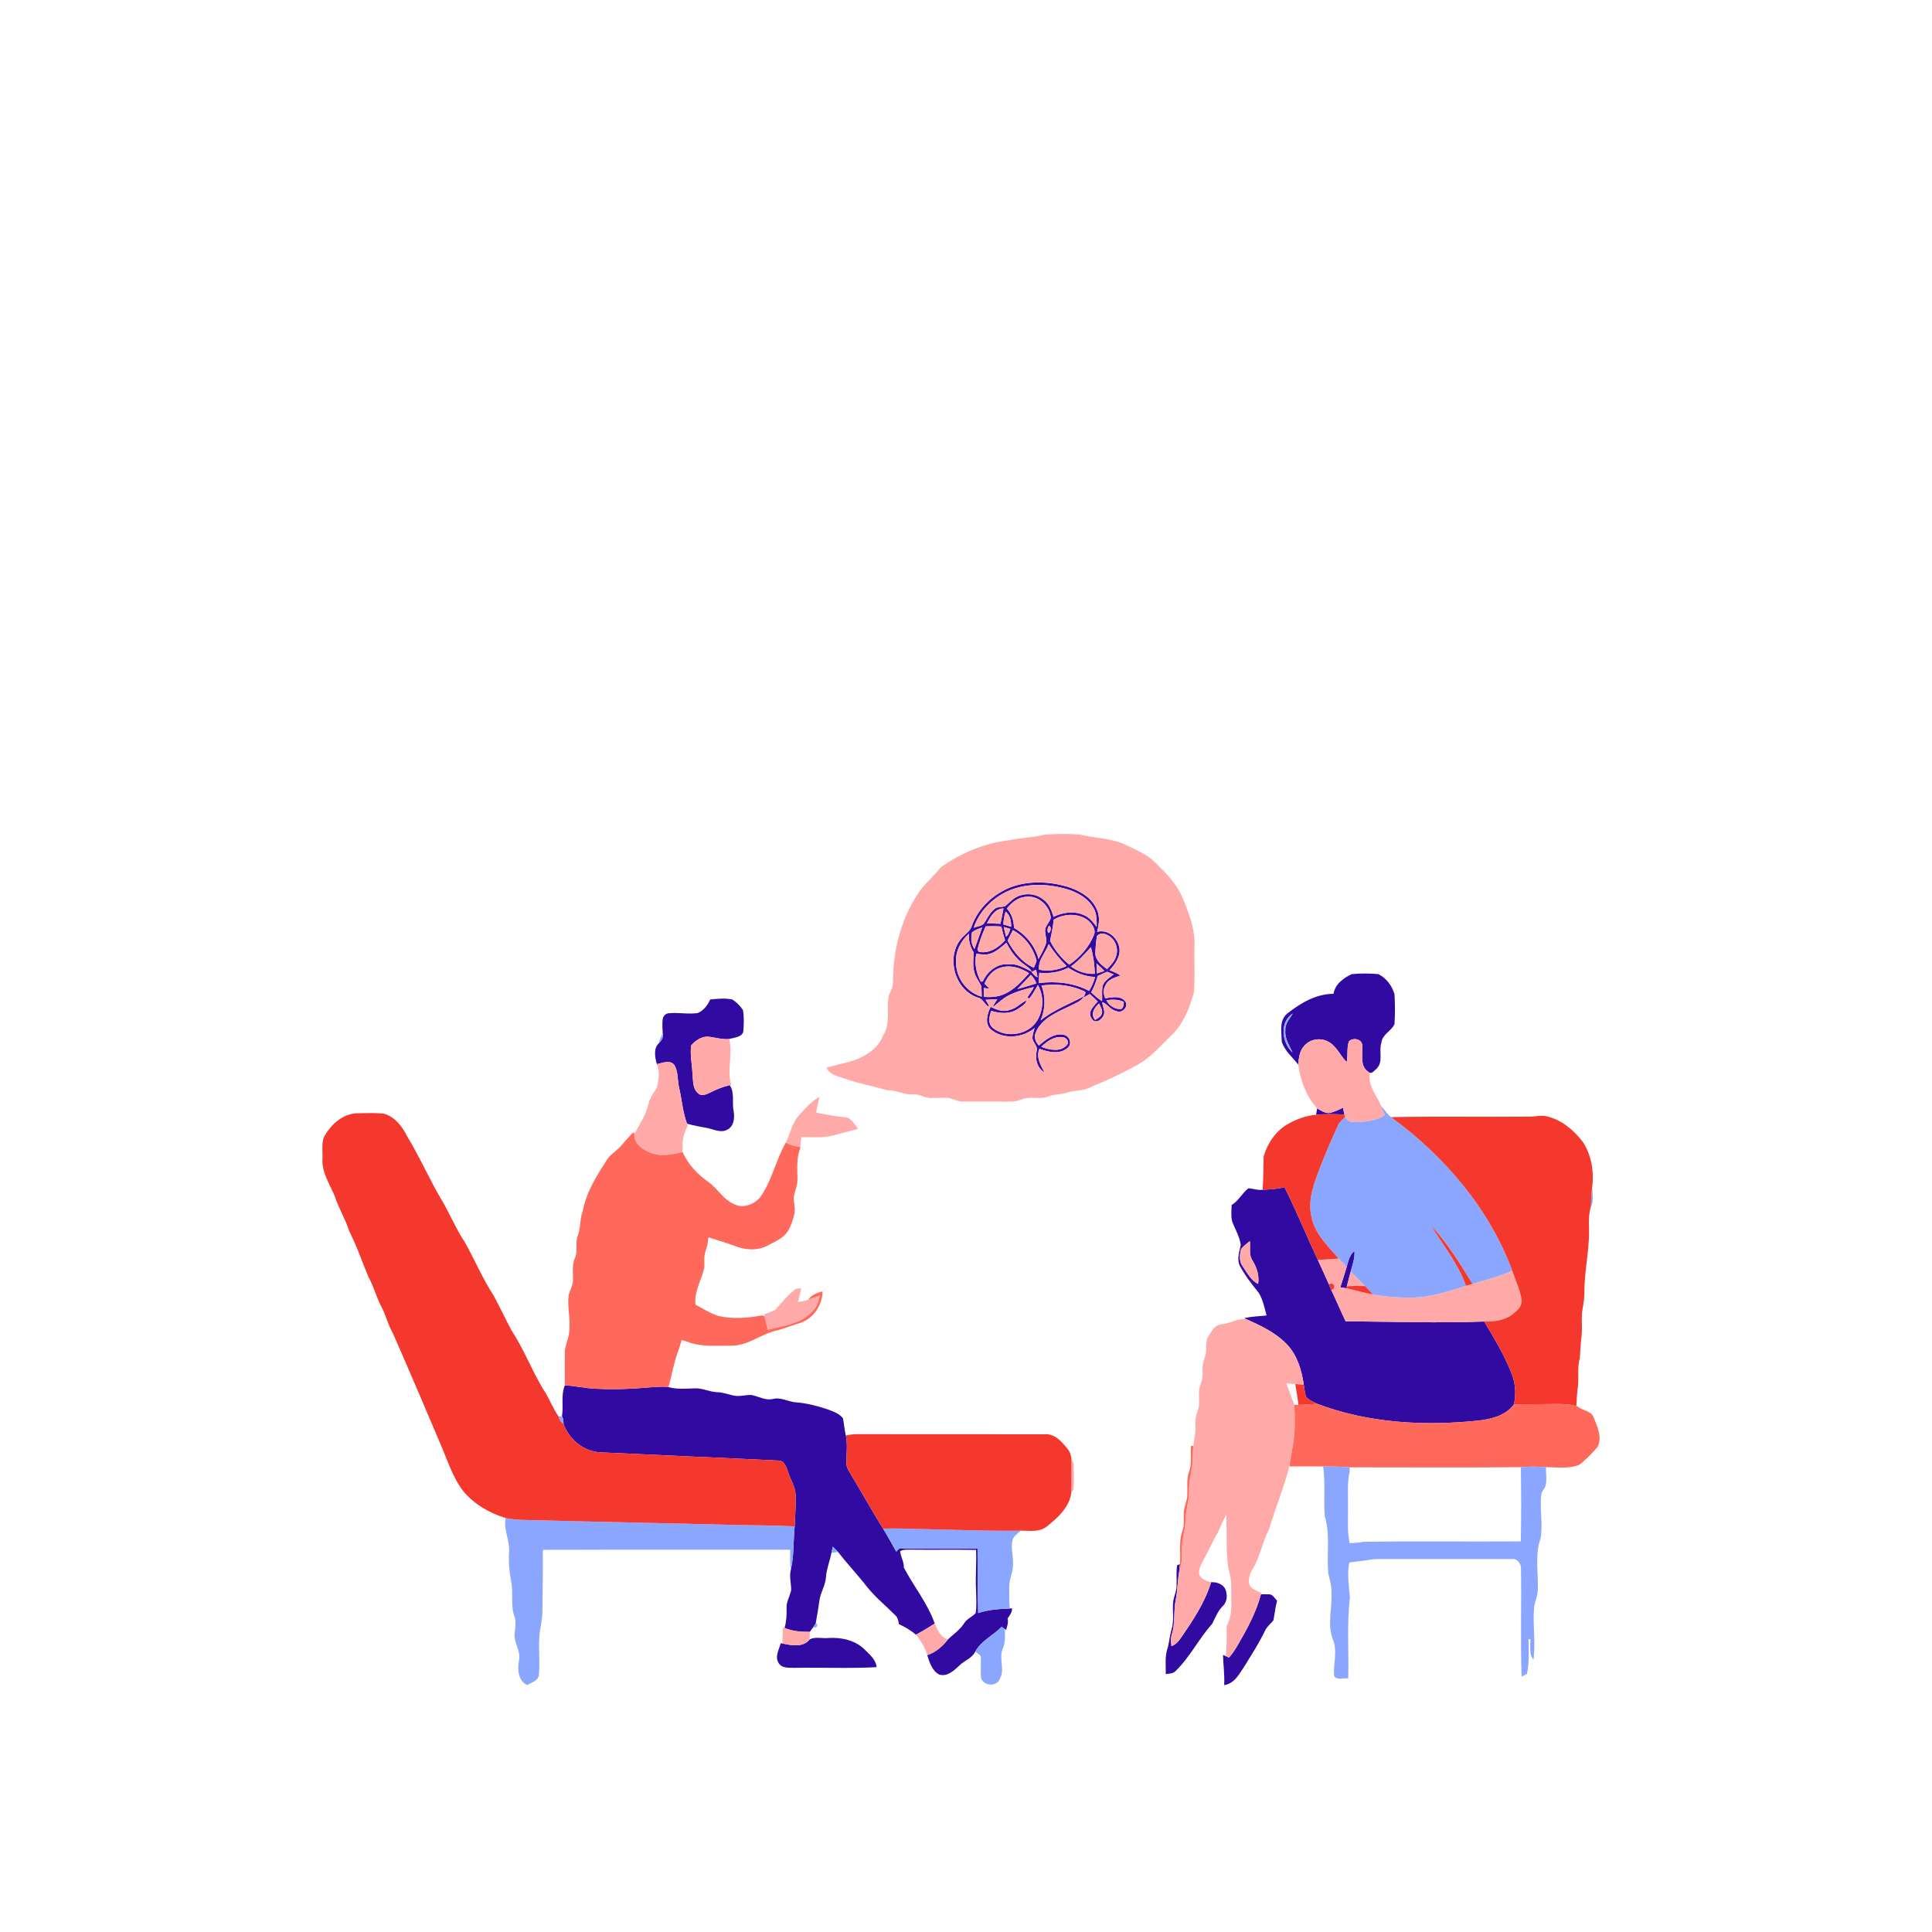 <?xml version="1.0" encoding="UTF-8" ?>
<!DOCTYPE svg PUBLIC "-//W3C//DTD SVG 1.1//EN" "http://www.w3.org/Graphics/SVG/1.1/DTD/svg11.dtd">
<svg width="1080pt" height="1080pt" viewBox="0 0 1080 1080" version="1.1" xmlns="http://www.w3.org/2000/svg">
<g id="#310aa2ff">
<path fill="#310aa2" opacity="1.00" d=" M 564.89 496.00 C 574.99 492.21 586.27 492.68 596.52 495.63 C 603.34 497.77 610.47 501.70 613.26 508.67 C 614.98 512.57 614.34 516.92 613.28 520.90 C 620.23 519.01 626.72 526.04 625.77 532.77 C 625.17 536.54 622.69 539.58 620.27 542.38 C 622.37 543.20 624.53 543.96 626.34 545.36 C 623.14 546.43 619.29 547.45 617.92 550.94 C 616.58 553.17 616.86 555.77 617.83 558.07 C 621.38 557.55 625.85 556.40 628.67 559.37 C 631.52 562.12 627.42 566.94 624.07 565.18 C 620.78 564.65 619.12 561.20 616.27 560.20 C 616.10 562.73 618.16 565.20 616.88 567.71 C 615.90 569.63 613.72 571.73 611.41 570.65 C 609.92 569.43 608.92 567.33 609.57 565.43 C 610.38 563.22 612.16 561.58 613.66 559.83 C 612.19 558.42 610.70 557.05 609.21 555.69 C 608.06 556.31 606.91 556.93 605.77 557.56 C 606.04 556.90 606.58 555.59 606.85 554.93 C 606.30 553.76 604.77 553.70 603.77 553.14 C 596.93 550.44 589.43 549.94 582.19 550.92 C 584.62 557.20 584.39 564.28 581.67 570.44 C 588.96 564.51 597.87 561.23 606.08 556.84 C 604.09 560.13 600.14 561.20 596.94 562.93 C 590.07 566.19 582.06 569.66 579.01 577.19 C 577.81 579.78 578.91 582.50 580.73 584.46 C 584.54 581.21 589.21 577.33 594.59 578.45 C 597.92 579.02 599.56 583.58 596.76 585.81 C 592.40 589.65 585.97 588.07 581.03 586.30 C 579.06 591.01 581.73 595.41 583.85 599.49 C 579.71 597.09 578.44 591.82 579.52 587.40 C 580.30 584.59 577.09 582.70 577.13 580.00 C 577.23 578.16 577.89 576.42 578.35 574.66 C 571.75 580.21 561.18 581.23 554.26 575.77 C 550.20 572.51 551.79 566.75 553.81 562.81 C 557.08 564.46 560.82 565.98 564.47 564.52 C 568.13 563.81 570.55 560.60 573.78 559.23 C 573.49 561.53 570.70 562.71 568.97 564.04 C 564.52 567.02 558.96 566.59 554.09 565.08 C 552.95 568.29 552.05 572.35 555.20 574.78 C 562.54 580.45 574.66 578.62 579.68 570.67 C 583.37 564.72 583.71 556.72 580.18 550.62 C 578.64 553.13 577.38 555.84 575.46 558.10 C 575.17 558.04 574.58 557.93 574.28 557.87 C 575.18 555.66 577.04 553.99 577.92 551.75 C 573.02 552.92 568.08 554.23 563.60 556.58 C 560.32 558.25 557.81 561.01 554.78 563.04 C 555.56 561.47 556.54 560.01 557.51 558.56 C 555.32 558.71 553.13 558.81 550.95 558.89 C 551.59 560.20 552.78 561.31 552.83 562.86 C 550.30 561.70 549.56 558.09 546.42 557.60 C 533.98 553.29 528.88 536.10 536.66 525.59 C 538.60 522.59 542.38 521.00 543.33 517.36 C 546.90 507.52 555.27 499.82 564.89 496.00 M 563.25 498.17 C 554.63 502.18 547.31 509.52 544.30 518.65 C 546.34 517.73 549.33 517.81 550.47 515.56 C 552.10 512.94 553.51 510.05 555.98 508.10 C 557.57 506.76 559.79 507.15 561.69 506.66 C 563.58 505.27 565.08 503.40 567.07 502.13 C 571.83 498.91 578.69 499.10 583.15 502.80 C 586.42 505.04 587.81 508.89 588.95 512.51 C 594.08 510.00 600.21 509.07 605.58 511.42 C 608.85 512.60 611.01 515.44 613.06 518.09 C 613.08 514.56 613.16 510.84 611.35 507.69 C 608.05 501.76 601.60 498.41 595.26 496.70 C 584.82 493.88 573.26 493.71 563.25 498.17 M 562.85 507.88 C 565.59 510.84 566.75 514.73 566.82 518.71 C 573.46 522.45 578.55 528.68 580.55 536.07 C 582.17 533.08 583.92 530.11 584.89 526.83 C 585.14 524.27 583.90 521.77 584.30 519.21 C 584.93 516.97 586.82 515.30 587.41 513.08 C 586.89 506.20 580.21 500.27 573.24 501.32 C 568.90 501.70 565.44 504.60 562.85 507.88 M 551.67 516.21 C 554.19 516.22 556.71 516.24 559.24 516.39 C 559.88 513.55 560.49 510.70 560.93 507.82 C 556.06 507.91 553.67 512.47 551.67 516.21 M 562.15 509.56 C 561.37 511.89 560.97 514.32 560.90 516.78 C 562.34 517.19 563.79 517.62 565.25 518.05 C 565.28 514.93 564.72 511.63 562.15 509.56 M 589.00 514.12 C 588.73 518.13 587.73 522.02 587.00 525.96 C 589.50 531.08 593.35 535.57 597.70 539.26 C 603.74 535.13 608.84 529.41 611.54 522.55 C 612.78 519.55 610.47 516.54 608.36 514.62 C 602.89 510.27 594.82 510.61 589.00 514.12 M 586.40 517.55 C 585.59 518.60 585.22 520.40 586.08 521.54 C 587.50 521.42 587.88 517.64 586.40 517.55 M 551.00 517.84 C 549.13 522.07 547.46 526.41 546.38 530.91 C 546.56 531.19 546.93 531.75 547.11 532.03 C 552.93 533.32 558.09 529.73 561.83 525.68 C 561.05 523.12 560.32 520.56 559.75 517.95 C 556.83 517.69 553.91 517.71 551.00 517.84 M 561.08 518.19 C 561.50 519.99 561.92 521.80 562.38 523.61 C 563.79 522.55 564.23 520.83 564.77 519.24 C 563.53 518.89 562.30 518.53 561.08 518.19 M 543.31 521.32 C 542.65 524.45 542.89 527.80 544.72 530.52 C 546.30 526.55 547.60 522.47 549.05 518.44 C 547.07 519.24 544.88 519.80 543.31 521.32 M 566.21 519.96 C 565.24 521.91 564.25 523.86 563.24 525.80 C 566.63 532.07 571.24 537.95 577.89 540.98 C 578.44 539.68 579.07 538.40 579.44 537.04 C 577.63 529.82 572.80 523.47 566.21 519.96 M 534.47 538.00 C 534.35 546.68 540.45 554.78 548.78 557.16 C 548.72 555.19 548.75 553.22 548.58 551.27 C 547.30 548.63 545.34 546.29 544.66 543.38 C 543.52 539.77 544.33 535.97 544.22 532.28 C 542.24 529.16 541.38 525.62 541.66 521.92 C 537.14 525.97 533.97 531.78 534.47 538.00 M 613.19 523.28 C 612.69 526.50 612.37 529.77 612.31 533.04 C 612.48 537.03 615.93 539.61 618.86 541.78 C 621.02 539.47 623.38 537.07 624.08 533.87 C 625.23 529.66 623.20 524.75 619.26 522.79 C 617.43 521.69 614.61 521.36 613.19 523.28 M 553.28 533.19 C 550.82 533.97 548.23 533.43 545.75 533.14 C 544.60 538.51 545.73 544.10 548.38 548.87 C 548.64 548.77 549.16 548.58 549.42 548.49 C 552.03 542.93 557.55 538.37 564.00 539.03 C 568.68 538.54 572.64 541.28 576.71 543.09 C 575.71 541.12 573.72 540.10 572.05 538.81 C 567.88 535.83 564.92 531.50 562.60 527.01 C 559.71 529.35 556.95 532.13 553.28 533.19 M 586.24 527.73 C 584.54 532.57 580.21 536.62 580.85 542.06 C 586.07 543.19 591.46 542.27 596.25 540.01 C 592.48 536.29 589.09 532.20 586.24 527.73 M 598.64 540.25 C 602.51 543.10 607.21 544.69 612.05 544.35 C 611.82 539.33 611.20 534.32 609.82 529.47 C 606.35 533.32 602.89 537.22 598.64 540.25 M 612.95 538.52 C 613.01 540.39 613.11 542.28 613.23 544.17 C 614.59 543.70 615.96 543.23 617.33 542.76 C 615.95 541.26 614.45 539.88 612.95 538.52 M 559.16 541.01 C 554.88 542.21 551.98 545.94 550.34 549.89 C 551.28 550.81 552.24 551.73 553.17 552.69 C 552.07 552.56 550.98 552.42 549.89 552.28 C 549.93 553.94 549.97 555.60 550.02 557.28 C 553.68 557.50 557.46 557.37 560.89 555.90 C 566.75 553.49 571.13 548.67 575.24 544.02 C 570.55 541.01 564.64 539.12 559.16 541.01 M 580.95 543.80 C 580.81 545.71 580.69 547.64 580.73 549.57 C 590.30 548.28 600.18 549.41 608.82 553.90 C 610.29 551.47 611.44 548.86 612.15 546.11 C 606.70 545.95 601.64 543.91 597.15 540.94 C 592.20 543.66 586.50 544.27 580.95 543.80 M 576.67 543.30 C 577.50 544.58 578.52 545.76 580.02 546.31 C 579.74 544.88 579.48 543.47 579.17 542.07 C 578.55 542.38 577.29 542.99 576.67 543.30 M 613.59 545.60 C 612.81 548.80 611.56 551.85 609.97 554.73 C 611.90 556.49 613.81 558.31 616.07 559.67 C 616.18 556.89 615.92 554.09 616.29 551.33 C 617.21 548.26 620.16 546.59 622.53 544.75 C 621.34 544.20 620.17 543.65 618.95 543.23 C 617.10 543.87 615.38 544.81 613.59 545.60 M 576.27 544.92 C 573.82 547.66 571.20 550.23 568.70 552.93 C 572.23 551.86 575.79 550.88 579.31 549.78 C 578.77 547.87 577.60 546.33 576.27 544.92 M 618.50 559.10 C 619.87 562.24 623.36 564.28 626.77 564.06 C 628.17 563.19 628.04 561.52 628.23 560.12 C 625.20 558.54 621.77 558.72 618.50 559.10 M 614.39 560.92 C 611.75 563.24 609.40 566.94 612.19 570.16 C 613.63 569.27 615.30 568.44 615.90 566.73 C 616.62 564.65 615.13 562.75 614.39 560.92 M 582.07 585.17 C 586.49 586.88 592.77 588.30 596.32 584.24 C 598.17 582.51 596.06 579.77 593.94 579.80 C 589.29 579.13 585.22 582.13 582.07 585.17 Z" />
<path fill="#310aa2" opacity="1.00" d=" M 755.57 544.56 C 760.49 544.04 765.53 544.12 770.47 544.52 C 774.89 546.64 778.19 551.10 779.54 555.76 C 779.85 561.31 779.87 566.93 779.53 572.48 C 777.76 576.41 772.66 578.24 772.21 582.91 C 770.59 587.62 773.50 593.62 769.48 597.43 C 768.36 598.36 766.72 600.69 765.20 599.38 C 759.82 596.10 761.97 589.41 761.53 584.31 C 761.25 580.76 756.42 579.85 754.10 582.06 C 752.69 585.74 753.64 589.84 752.80 593.67 C 749.29 590.32 747.50 585.39 743.29 582.76 C 739.03 579.94 732.81 580.49 729.36 584.34 C 726.47 587.10 726.06 591.28 725.70 595.04 C 722.47 591.02 718.22 587.44 716.52 582.46 C 716.44 577.16 714.87 570.45 719.57 566.59 C 726.96 560.74 735.74 555.55 745.45 555.55 C 746.28 550.16 750.98 546.74 755.57 544.56 M 722.57 588.41 C 720.82 584.42 718.05 580.57 718.52 575.99 C 718.22 572.29 720.97 569.52 722.68 566.55 C 715.11 571.37 716.52 582.91 722.57 588.41 Z" />
<path fill="#310aa2" opacity="1.00" d=" M 397.03 558.70 C 401.12 558.33 405.32 557.85 409.37 558.73 C 411.72 560.23 413.79 562.25 415.30 564.61 C 416.00 568.30 415.81 572.12 415.57 575.86 C 415.58 579.82 410.50 579.92 407.66 580.81 C 403.38 581.30 399.28 579.64 395.05 579.47 C 391.63 579.75 388.53 581.85 386.37 584.43 C 385.65 589.61 386.87 594.86 387.09 600.06 C 387.55 603.95 386.96 608.91 390.65 611.46 C 392.60 612.94 394.98 611.64 396.89 610.79 C 400.42 608.99 404.09 607.47 407.97 606.62 C 410.79 610.94 409.15 616.21 410.07 620.99 C 410.79 624.73 410.36 629.55 406.57 631.49 C 403.04 633.47 399.17 631.39 395.61 630.62 C 391.74 629.86 387.84 629.28 384.06 628.14 C 381.64 621.71 381.19 614.78 379.65 608.13 C 378.58 603.86 379.28 599.01 376.84 595.17 C 374.29 592.35 370.28 594.24 367.19 594.85 C 366.14 591.12 365.14 586.24 368.26 583.23 C 369.69 581.70 371.07 579.91 370.48 577.68 C 370.35 575.18 370.12 572.66 370.40 570.17 C 370.39 568.20 372.15 566.31 374.17 566.40 C 379.43 565.89 384.72 567.06 389.98 566.32 C 393.34 564.96 395.56 561.88 397.03 558.70 Z" />
<path fill="#310aa2" opacity="1.00" d=" M 742.92 622.20 C 745.70 621.76 748.20 620.38 750.74 619.23 C 751.00 620.48 751.27 621.73 751.53 622.99 C 746.26 622.81 740.97 622.62 735.71 623.15 C 735.86 622.25 736.16 620.46 736.30 619.57 C 738.28 620.84 740.47 622.22 742.92 622.20 Z" />
<path fill="#310aa2" opacity="1.00" d=" M 705.82 665.06 C 709.93 664.88 714.05 664.76 718.04 663.59 C 724.67 676.96 730.34 690.78 736.69 704.29 C 738.74 708.87 740.88 713.42 742.92 718.02 C 743.24 719.06 743.65 720.08 744.17 721.07 C 746.95 726.89 749.45 732.83 752.23 738.66 C 778.04 738.72 803.84 739.75 829.65 738.73 C 834.99 747.48 840.25 756.35 844.20 765.84 C 846.97 771.84 847.81 778.62 846.26 785.08 C 841.65 791.37 833.74 793.29 826.40 794.12 C 796.21 797.27 764.94 795.58 736.33 784.74 C 734.19 783.65 731.79 782.78 730.18 780.95 C 729.38 778.73 729.20 776.36 728.82 774.07 C 727.64 765.97 725.20 757.62 719.44 751.56 C 713.12 744.92 704.66 740.98 696.43 737.30 L 695.56 736.82 C 699.66 735.97 703.85 735.74 708.02 735.36 C 706.85 731.01 705.96 726.43 703.55 722.57 C 699.64 717.77 695.85 712.83 692.93 707.36 C 691.39 703.64 692.84 699.68 693.58 695.97 C 693.01 691.25 690.36 687.09 688.75 682.69 C 688.06 679.71 688.40 676.61 688.51 673.60 C 692.43 671.28 694.35 666.90 697.91 664.25 C 700.56 664.41 703.14 665.51 705.82 665.06 M 693.80 698.16 C 692.91 701.41 692.59 705.25 694.78 708.10 C 697.24 711.58 699.27 715.76 703.28 717.73 C 704.06 713.14 702.56 708.61 700.22 704.73 C 697.96 701.50 699.05 697.42 698.69 693.76 C 696.97 695.12 695.23 696.49 693.80 698.16 Z" />
<path fill="#310aa2" opacity="1.00" d=" M 752.82 708.10 C 753.77 704.96 754.42 701.44 757.14 699.28 C 757.49 703.24 756.06 707.01 755.05 710.77 C 754.29 713.52 753.63 716.30 752.90 719.06 L 752.58 720.17 C 751.46 719.97 750.35 719.79 749.25 719.62 C 750.48 715.79 751.69 711.96 752.82 708.10 Z" />
<path fill="#310aa2" opacity="1.00" d=" M 315.75 774.40 C 321.55 774.73 327.24 776.04 333.04 776.32 C 342.19 776.78 351.37 776.57 360.50 775.76 C 364.86 775.45 369.26 774.88 373.63 775.38 C 378.32 776.70 383.17 776.28 387.97 776.12 C 392.45 775.76 396.53 778.10 400.97 778.25 C 404.10 778.31 407.04 779.44 410.06 780.12 C 413.37 780.87 416.69 779.68 420.02 779.80 C 424.01 780.53 427.81 783.01 431.99 782.04 C 436.45 780.86 440.54 783.59 444.92 783.92 C 450.81 784.34 456.56 785.86 462.17 787.67 C 465.38 788.92 469.05 789.96 471.21 792.83 C 471.86 796.01 472.06 799.27 472.81 802.44 C 473.96 807.55 473.07 812.78 473.15 817.95 C 473.15 820.58 474.88 822.73 476.08 824.95 C 482.10 834.76 487.57 844.91 493.74 854.63 C 496.25 858.84 498.64 863.12 501.04 867.39 C 501.88 866.52 502.70 865.12 504.15 865.52 C 518.24 865.88 532.34 865.61 546.44 865.68 C 546.56 877.69 546.49 889.71 546.81 901.72 C 552.51 899.77 558.53 899.43 564.49 899.15 L 565.73 899.07 C 565.87 901.30 564.41 903.03 563.23 904.76 C 563.85 906.92 563.01 909.04 562.41 911.11 L 561.76 910.67 C 561.30 910.36 560.38 909.74 559.93 909.43 C 555.17 914.19 548.48 917.22 545.17 923.27 C 543.52 926.86 539.37 928.10 536.65 930.72 C 533.50 933.57 529.85 937.43 525.12 936.13 C 521.07 934.06 519.59 929.28 518.34 925.24 C 523.10 923.63 526.85 920.39 529.86 916.47 C 532.95 913.52 536.66 911.11 538.95 907.42 C 540.49 904.96 543.32 903.85 545.35 901.87 C 546.12 897.61 545.65 893.24 545.63 888.94 C 545.15 881.43 546.00 873.91 545.61 866.40 C 533.41 866.19 521.22 866.43 509.03 866.27 C 507.07 866.37 504.93 866.02 503.20 867.14 C 503.40 870.27 505.45 873.03 505.24 876.24 C 510.77 886.81 518.53 896.22 522.53 907.58 C 519.07 909.77 515.60 911.94 511.97 913.82 C 509.15 911.32 505.85 909.47 502.46 907.88 C 502.26 905.99 501.78 904.05 500.29 902.76 C 495.10 897.56 489.35 892.90 484.74 887.15 C 479.54 880.43 473.66 874.28 468.49 867.55 C 467.53 866.53 466.55 865.55 465.55 864.59 C 465.36 865.45 464.97 867.17 464.78 868.02 C 463.88 872.72 461.97 877.19 461.68 882.01 C 461.35 886.39 458.69 890.16 458.09 894.51 C 457.51 898.85 456.75 903.17 455.98 907.49 C 455.69 907.95 455.11 908.88 454.82 909.34 C 454.15 910.31 453.44 911.27 452.70 912.21 C 447.91 912.28 443.03 911.90 438.57 910.02 C 439.62 906.42 439.81 902.67 439.70 898.95 C 439.53 895.43 441.50 892.36 442.25 889.03 C 442.32 885.16 441.09 881.27 442.10 877.44 C 443.95 869.50 443.41 861.30 444.23 853.24 C 444.57 847.48 444.83 841.71 444.75 835.95 C 444.73 831.41 442.05 827.54 440.72 823.34 C 439.62 820.49 438.67 816.28 434.81 816.44 C 401.87 814.83 368.92 813.48 335.99 811.89 C 326.50 811.58 318.22 804.83 315.02 796.07 C 314.99 794.54 314.89 792.98 314.15 791.63 C 315.09 785.89 313.47 779.93 315.75 774.40 Z" />
<path fill="#310aa2" opacity="1.00" d=" M 658.03 874.97 C 658.41 874.82 659.18 874.51 659.56 874.35 C 659.46 875.65 659.34 876.96 659.21 878.28 C 658.23 883.63 658.30 889.12 657.21 894.47 C 655.96 900.75 657.03 907.30 655.09 913.48 C 654.35 915.67 654.54 917.99 654.87 920.25 C 656.99 919.35 658.67 917.82 659.90 915.89 C 666.68 906.08 673.48 895.98 677.01 884.47 C 680.87 884.21 685.03 886.12 685.54 890.35 C 686.22 893.25 685.41 896.19 683.17 898.18 C 680.67 900.83 679.38 904.25 677.77 907.45 C 677.71 907.54 677.58 907.73 677.52 907.83 C 670.13 916.11 665.17 926.36 657.14 934.13 C 655.75 935.68 653.52 935.48 651.66 935.85 C 651.80 931.26 651.10 926.55 652.46 922.08 C 653.59 918.55 653.79 914.82 654.78 911.27 C 656.56 906.05 655.23 900.48 655.84 895.12 C 656.32 892.06 657.83 889.20 657.72 886.05 C 657.85 882.36 657.42 878.63 658.03 874.97 Z" />
<path fill="#310aa2" opacity="1.00" d=" M 704.87 891.22 C 706.26 891.20 707.67 891.16 709.08 891.23 C 711.39 890.97 712.47 893.42 713.89 894.80 C 712.93 898.40 712.56 902.11 711.86 905.76 C 710.20 907.80 708.03 909.48 706.96 911.96 C 703.82 918.56 699.79 924.67 696.00 930.91 C 692.97 935.32 690.27 941.18 684.32 941.98 C 684.63 936.34 683.82 930.75 683.66 925.13 C 684.26 925.39 685.47 925.91 686.07 926.17 L 687.02 926.59 C 689.01 924.33 690.64 921.79 692.15 919.20 C 697.29 910.33 702.25 901.19 704.87 891.22 Z" />
<path fill="#310aa2" opacity="1.00" d=" M 452.60 916.43 C 455.68 914.80 459.59 916.02 463.00 915.65 C 470.34 915.17 478.37 916.92 483.63 922.37 C 486.30 925.13 489.71 927.80 490.01 931.95 C 474.70 932.80 459.32 932.04 443.99 932.34 C 440.97 932.28 436.80 932.63 435.17 929.48 C 433.09 925.93 435.49 922.03 436.46 918.55 L 437.39 918.73 C 442.50 919.77 448.84 921.12 452.60 916.43 Z" />
</g>
<g id="#ffa9a8ff">
<path fill="#ffa9a8" opacity="1.00" d=" M 563.48 469.81 C 570.28 468.32 577.28 468.25 584.05 466.57 C 590.66 466.09 597.36 466.01 603.97 466.60 C 612.18 468.64 620.93 468.40 628.72 472.05 C 634.46 474.83 640.65 477.17 645.28 481.72 C 651.51 487.68 657.77 493.99 661.17 502.07 C 664.66 510.63 668.19 519.59 667.74 529.01 C 667.44 537.63 668.18 546.30 667.36 554.89 C 664.89 563.79 661.27 572.93 654.28 579.28 C 648.62 584.66 643.56 590.84 636.66 594.74 C 628.07 599.65 619.08 603.85 609.91 607.58 C 605.45 610.12 600.20 609.34 595.49 611.04 C 592.46 611.92 589.21 611.69 586.24 612.85 C 581.35 614.92 575.84 612.53 570.95 614.60 C 567.19 616.33 563.00 615.72 559.00 615.78 C 551.98 615.71 544.96 615.83 537.94 615.79 C 535.15 615.75 532.72 614.10 529.99 613.74 C 526.97 613.56 523.95 613.78 520.93 613.77 C 517.11 614.09 513.84 611.28 510.00 611.72 C 505.21 612.06 500.93 609.24 496.12 609.48 C 488.31 607.21 480.26 605.83 472.60 603.05 C 468.71 601.70 463.85 601.01 462.03 596.74 C 464.78 596.08 467.55 595.48 470.28 594.68 C 479.77 592.68 490.01 588.31 493.81 578.62 C 498.00 571.84 495.39 563.73 496.92 556.36 C 498.00 554.06 499.19 551.70 499.16 549.09 C 499.21 530.71 503.97 511.91 514.99 496.98 C 518.40 492.66 522.61 489.07 525.99 484.72 C 537.14 477.01 549.93 471.36 563.48 469.81 M 564.89 496.00 C 555.27 499.82 546.90 507.52 543.33 517.36 C 542.38 521.00 538.60 522.59 536.66 525.59 C 528.88 536.10 533.98 553.29 546.42 557.60 C 549.56 558.09 550.30 561.70 552.83 562.86 C 552.78 561.31 551.59 560.20 550.95 558.89 C 553.13 558.81 555.32 558.71 557.51 558.56 C 556.54 560.01 555.56 561.47 554.78 563.04 C 557.81 561.01 560.32 558.25 563.60 556.58 C 568.08 554.23 573.02 552.92 577.92 551.75 C 577.04 553.99 575.18 555.66 574.28 557.87 C 574.58 557.93 575.17 558.04 575.46 558.10 C 577.38 555.84 578.64 553.13 580.18 550.62 C 583.71 556.72 583.37 564.72 579.68 570.67 C 574.66 578.62 562.54 580.45 555.20 574.78 C 552.05 572.35 552.95 568.29 554.09 565.08 C 558.96 566.59 564.52 567.02 568.97 564.04 C 570.70 562.71 573.49 561.53 573.78 559.23 C 570.55 560.60 568.13 563.81 564.47 564.52 C 560.82 565.98 557.08 564.46 553.81 562.81 C 551.79 566.75 550.20 572.51 554.26 575.77 C 561.18 581.23 571.75 580.21 578.35 574.66 C 577.89 576.42 577.23 578.16 577.13 580.00 C 577.09 582.70 580.30 584.59 579.52 587.40 C 578.44 591.82 579.71 597.09 583.85 599.49 C 581.73 595.41 579.06 591.01 581.03 586.30 C 585.97 588.07 592.40 589.65 596.76 585.81 C 599.56 583.58 597.92 579.02 594.59 578.45 C 589.21 577.33 584.54 581.21 580.73 584.46 C 578.91 582.50 577.81 579.78 579.01 577.19 C 582.06 569.66 590.07 566.19 596.94 562.93 C 600.14 561.20 604.09 560.13 606.08 556.84 C 597.87 561.23 588.96 564.51 581.67 570.44 C 584.39 564.28 584.62 557.20 582.19 550.92 C 589.43 549.94 596.93 550.44 603.77 553.14 C 604.77 553.70 606.30 553.76 606.85 554.93 C 606.58 555.59 606.04 556.90 605.77 557.56 C 606.91 556.93 608.06 556.31 609.21 555.69 C 610.70 557.05 612.19 558.42 613.66 559.83 C 612.16 561.58 610.38 563.22 609.57 565.43 C 608.92 567.33 609.92 569.43 611.41 570.65 C 613.72 571.73 615.90 569.63 616.88 567.71 C 618.16 565.20 616.10 562.73 616.27 560.20 C 619.12 561.20 620.78 564.65 624.07 565.18 C 627.42 566.94 631.52 562.12 628.67 559.37 C 625.85 556.40 621.38 557.55 617.83 558.07 C 616.86 555.77 616.58 553.17 617.92 550.94 C 619.29 547.45 623.14 546.43 626.34 545.36 C 624.53 543.96 622.37 543.20 620.27 542.38 C 622.69 539.58 625.17 536.54 625.77 532.77 C 626.72 526.04 620.23 519.01 613.28 520.90 C 614.34 516.92 614.98 512.57 613.26 508.67 C 610.47 501.70 603.34 497.77 596.52 495.63 C 586.27 492.68 574.99 492.21 564.89 496.00 Z" />
<path fill="#ffa9a8" opacity="1.00" d=" M 563.25 498.17 C 573.26 493.71 584.82 493.88 595.26 496.70 C 601.60 498.41 608.05 501.76 611.35 507.69 C 613.16 510.84 613.08 514.56 613.06 518.09 C 611.01 515.44 608.85 512.60 605.58 511.42 C 600.21 509.07 594.08 510.00 588.95 512.51 C 587.81 508.89 586.42 505.04 583.15 502.80 C 578.69 499.10 571.83 498.91 567.07 502.13 C 565.08 503.40 563.58 505.27 561.69 506.66 C 559.79 507.15 557.57 506.76 555.98 508.10 C 553.51 510.05 552.10 512.94 550.47 515.56 C 549.33 517.81 546.34 517.73 544.30 518.65 C 547.31 509.52 554.63 502.18 563.25 498.17 Z" />
<path fill="#ffa9a8" opacity="1.00" d=" M 562.85 507.88 C 565.44 504.60 568.90 501.70 573.24 501.32 C 580.21 500.27 586.89 506.20 587.41 513.08 C 586.82 515.30 584.93 516.97 584.30 519.21 C 583.90 521.77 585.14 524.27 584.89 526.83 C 583.92 530.11 582.17 533.08 580.55 536.07 C 578.55 528.68 573.46 522.45 566.82 518.71 C 566.75 514.73 565.59 510.84 562.85 507.88 Z" />
<path fill="#ffa9a8" opacity="1.00" d=" M 551.67 516.21 C 553.67 512.47 556.06 507.91 560.93 507.82 C 560.49 510.70 559.88 513.55 559.24 516.39 C 556.71 516.24 554.19 516.22 551.67 516.21 Z" />
<path fill="#ffa9a8" opacity="1.00" d=" M 562.15 509.56 C 564.72 511.63 565.28 514.93 565.25 518.05 C 563.79 517.62 562.34 517.19 560.90 516.78 C 560.97 514.32 561.37 511.89 562.15 509.56 Z" />
<path fill="#ffa9a8" opacity="1.00" d=" M 589.00 514.12 C 594.82 510.61 602.89 510.27 608.36 514.62 C 610.47 516.54 612.78 519.55 611.54 522.55 C 608.84 529.41 603.74 535.13 597.70 539.26 C 593.35 535.57 589.50 531.08 587.00 525.96 C 587.73 522.02 588.73 518.13 589.00 514.12 Z" />
<path fill="#ffa9a8" opacity="1.00" d=" M 586.40 517.55 C 587.88 517.64 587.50 521.42 586.08 521.54 C 585.22 520.40 585.59 518.60 586.40 517.55 Z" />
<path fill="#ffa9a8" opacity="1.00" d=" M 551.00 517.84 C 553.91 517.71 556.83 517.69 559.75 517.95 C 560.32 520.56 561.05 523.12 561.83 525.68 C 558.09 529.73 552.93 533.32 547.11 532.03 C 546.93 531.75 546.56 531.19 546.38 530.91 C 547.46 526.41 549.13 522.07 551.00 517.84 Z" />
<path fill="#ffa9a8" opacity="1.00" d=" M 561.08 518.19 C 562.30 518.53 563.53 518.89 564.77 519.24 C 564.23 520.83 563.79 522.55 562.38 523.61 C 561.92 521.80 561.50 519.99 561.08 518.19 Z" />
<path fill="#ffa9a8" opacity="1.00" d=" M 543.31 521.32 C 544.88 519.80 547.07 519.24 549.05 518.44 C 547.60 522.47 546.30 526.55 544.72 530.52 C 542.89 527.80 542.65 524.45 543.31 521.32 Z" />
<path fill="#ffa9a8" opacity="1.00" d=" M 566.21 519.96 C 572.80 523.47 577.63 529.82 579.44 537.04 C 579.07 538.40 578.44 539.68 577.89 540.98 C 571.24 537.95 566.63 532.07 563.24 525.80 C 564.25 523.86 565.24 521.91 566.21 519.96 Z" />
<path fill="#ffa9a8" opacity="1.00" d=" M 534.47 538.00 C 533.97 531.78 537.14 525.97 541.66 521.92 C 541.38 525.62 542.24 529.16 544.22 532.28 C 544.33 535.97 543.52 539.77 544.66 543.38 C 545.34 546.29 547.30 548.63 548.58 551.27 C 548.75 553.22 548.72 555.19 548.78 557.16 C 540.45 554.78 534.35 546.68 534.47 538.00 Z" />
<path fill="#ffa9a8" opacity="1.00" d=" M 613.19 523.28 C 614.61 521.36 617.43 521.69 619.26 522.79 C 623.20 524.75 625.23 529.66 624.08 533.87 C 623.38 537.07 621.02 539.47 618.86 541.78 C 615.93 539.61 612.48 537.03 612.31 533.04 C 612.37 529.77 612.69 526.50 613.19 523.28 Z" />
<path fill="#ffa9a8" opacity="1.00" d=" M 553.28 533.19 C 556.95 532.13 559.71 529.35 562.60 527.01 C 564.92 531.50 567.88 535.83 572.05 538.81 C 573.72 540.10 575.71 541.12 576.71 543.09 C 572.64 541.28 568.68 538.54 564.00 539.03 C 557.55 538.37 552.03 542.93 549.42 548.49 C 549.16 548.58 548.64 548.77 548.38 548.87 C 545.73 544.10 544.60 538.51 545.75 533.14 C 548.23 533.43 550.82 533.97 553.28 533.19 Z" />
<path fill="#ffa9a8" opacity="1.00" d=" M 586.24 527.73 C 589.09 532.20 592.48 536.29 596.25 540.01 C 591.46 542.27 586.07 543.19 580.85 542.06 C 580.21 536.62 584.54 532.57 586.24 527.73 Z" />
<path fill="#ffa9a8" opacity="1.00" d=" M 598.64 540.25 C 602.89 537.22 606.35 533.32 609.82 529.47 C 611.20 534.32 611.82 539.33 612.05 544.35 C 607.21 544.69 602.51 543.10 598.64 540.25 Z" />
<path fill="#ffa9a8" opacity="1.00" d=" M 612.95 538.52 C 614.45 539.88 615.95 541.26 617.33 542.76 C 615.96 543.23 614.59 543.70 613.23 544.17 C 613.11 542.28 613.01 540.39 612.95 538.52 Z" />
<path fill="#ffa9a8" opacity="1.00" d=" M 559.16 541.01 C 564.64 539.12 570.55 541.01 575.24 544.02 C 571.13 548.67 566.75 553.49 560.89 555.90 C 557.46 557.37 553.68 557.50 550.02 557.28 C 549.97 555.60 549.93 553.94 549.89 552.28 C 550.98 552.42 552.07 552.56 553.17 552.69 C 552.24 551.73 551.28 550.81 550.34 549.89 C 551.98 545.94 554.88 542.21 559.16 541.01 Z" />
<path fill="#ffa9a8" opacity="1.00" d=" M 580.95 543.80 C 586.50 544.27 592.20 543.66 597.15 540.94 C 601.64 543.91 606.70 545.95 612.15 546.11 C 611.44 548.86 610.29 551.47 608.82 553.90 C 600.18 549.41 590.30 548.28 580.73 549.57 C 580.69 547.64 580.81 545.71 580.95 543.80 Z" />
<path fill="#ffa9a8" opacity="1.00" d=" M 576.67 543.30 C 577.29 542.99 578.55 542.38 579.17 542.07 C 579.48 543.47 579.74 544.88 580.02 546.31 C 578.52 545.76 577.50 544.58 576.67 543.30 Z" />
<path fill="#ffa9a8" opacity="1.00" d=" M 613.59 545.60 C 615.38 544.81 617.10 543.87 618.95 543.23 C 620.17 543.65 621.34 544.20 622.53 544.75 C 620.16 546.59 617.21 548.26 616.29 551.33 C 615.92 554.09 616.18 556.89 616.07 559.67 C 613.81 558.31 611.90 556.49 609.97 554.73 C 611.56 551.85 612.81 548.80 613.59 545.60 Z" />
<path fill="#ffa9a8" opacity="1.00" d=" M 576.27 544.92 C 577.60 546.33 578.77 547.87 579.31 549.78 C 575.79 550.88 572.23 551.86 568.70 552.93 C 571.20 550.23 573.82 547.66 576.27 544.92 Z" />
<path fill="#ffa9a8" opacity="1.00" d=" M 618.50 559.10 C 621.77 558.72 625.20 558.54 628.23 560.12 C 628.04 561.52 628.17 563.19 626.77 564.06 C 623.36 564.28 619.87 562.24 618.50 559.10 Z" />
<path fill="#ffa9a8" opacity="1.00" d=" M 614.39 560.92 C 615.13 562.75 616.62 564.65 615.90 566.73 C 615.30 568.44 613.63 569.27 612.19 570.16 C 609.40 566.94 611.75 563.24 614.39 560.92 Z" />
<path fill="#ffa9a8" opacity="1.00" d=" M 386.37 584.43 C 388.53 581.85 391.63 579.75 395.05 579.47 C 399.28 579.64 403.38 581.30 407.66 580.81 C 409.77 589.28 406.23 598.02 408.70 606.43 L 407.97 606.62 C 404.09 607.47 400.42 608.99 396.89 610.79 C 394.98 611.64 392.60 612.94 390.65 611.46 C 386.96 608.91 387.55 603.95 387.09 600.06 C 386.87 594.86 385.65 589.61 386.37 584.43 Z" />
<path fill="#ffa9a8" opacity="1.00" d=" M 582.07 585.17 C 585.22 582.13 589.29 579.13 593.94 579.80 C 596.06 579.77 598.17 582.51 596.32 584.24 C 592.77 588.30 586.49 586.88 582.07 585.17 Z" />
<path fill="#ffa9a8" opacity="1.00" d=" M 729.36 584.34 C 732.81 580.49 739.03 579.94 743.29 582.76 C 747.50 585.39 749.29 590.32 752.80 593.67 C 753.64 589.84 752.69 585.74 754.10 582.06 C 756.42 579.85 761.25 580.76 761.53 584.31 C 761.97 589.41 759.82 596.10 765.20 599.38 L 765.83 599.92 C 764.28 606.74 769.65 612.18 771.97 618.10 C 772.72 619.85 773.43 621.62 774.15 623.38 C 768.84 626.87 762.18 627.33 756.00 627.16 C 754.12 627.32 752.83 625.90 751.82 624.55 C 751.75 624.16 751.61 623.38 751.53 622.99 C 751.27 621.73 751.00 620.48 750.74 619.23 C 748.20 620.38 745.70 621.76 742.92 622.20 C 740.47 622.22 738.28 620.84 736.30 619.57 C 730.13 612.93 726.92 603.88 725.70 595.04 C 726.06 591.28 726.47 587.10 729.36 584.34 Z" />
<path fill="#ffa9a8" opacity="1.00" d=" M 367.19 594.85 C 370.28 594.24 374.29 592.35 376.84 595.17 C 379.28 599.01 378.58 603.86 379.65 608.13 C 381.19 614.78 381.64 621.71 384.06 628.14 L 384.40 629.05 C 383.97 630.09 383.55 631.14 383.14 632.19 C 381.43 635.87 381.42 639.98 381.56 643.95 C 376.00 645.40 370.01 646.60 364.41 644.67 C 359.66 643.08 354.27 639.59 354.59 633.94 C 357.53 628.47 361.21 623.24 362.49 617.06 C 363.22 613.81 365.27 611.13 367.03 608.39 C 368.36 604.00 368.97 599.21 367.19 594.85 Z" />
<path fill="#ffa9a8" opacity="1.00" d=" M 446.55 623.58 C 450.01 619.67 453.58 615.70 458.16 613.07 C 457.47 616.01 456.65 618.92 456.24 621.92 C 461.47 622.96 466.67 624.14 472.01 624.49 C 475.76 624.68 477.72 628.35 479.62 631.08 C 475.12 632.28 470.62 633.45 466.11 634.60 C 460.20 636.35 453.98 635.53 447.92 635.73 C 447.75 637.55 447.58 639.38 447.37 641.21 C 444.53 640.87 441.78 640.04 439.23 638.76 C 441.77 633.74 442.71 627.88 446.55 623.58 Z" />
<path fill="#ffa9a8" opacity="1.00" d=" M 693.80 698.16 C 695.23 696.49 696.97 695.12 698.69 693.76 C 699.05 697.42 697.96 701.50 700.22 704.73 C 702.56 708.61 704.06 713.14 703.28 717.73 C 699.27 715.76 697.24 711.58 694.78 708.10 C 692.59 705.25 692.91 701.41 693.80 698.16 Z" />
<path fill="#ffa9a8" opacity="1.00" d=" M 736.69 704.29 C 740.57 704.02 744.46 703.81 748.35 703.56 C 749.79 705.11 751.30 706.60 752.82 708.10 C 751.69 711.96 750.48 715.79 749.25 719.62 C 750.35 719.79 751.46 719.97 752.58 720.17 C 757.59 721.13 762.46 722.75 767.50 723.59 C 774.89 725.02 782.46 725.47 789.99 725.32 C 800.15 725.13 809.87 721.79 819.47 718.77 C 820.70 718.39 821.93 718.03 823.18 717.69 C 830.64 715.45 838.27 713.58 845.35 710.25 C 847.10 715.57 849.57 720.71 850.56 726.25 C 851.14 729.34 848.96 731.98 846.67 733.75 C 842.07 738.03 835.68 738.91 829.65 738.73 C 803.84 739.75 778.04 738.72 752.23 738.66 C 749.45 732.83 746.95 726.89 744.17 721.07 C 747.35 720.44 745.63 716.15 742.92 718.02 C 740.88 713.42 738.74 708.87 736.69 704.29 Z" />
<path fill="#ffa9a8" opacity="1.00" d=" M 755.05 710.77 C 757.75 713.46 760.41 716.19 763.09 718.92 C 759.69 718.85 756.28 718.74 752.90 719.06 C 753.63 716.30 754.29 713.52 755.05 710.77 Z" />
<path fill="#ffa9a8" opacity="1.00" d=" M 433.43 732.17 C 437.13 728.10 440.51 723.53 445.06 720.41 C 445.76 720.36 447.17 720.25 447.88 720.20 C 447.47 722.77 446.68 725.27 446.10 727.81 C 448.02 727.57 449.94 727.24 451.76 726.54 C 453.98 725.78 456.19 724.96 458.40 724.16 C 457.67 726.91 457.06 729.87 455.09 732.06 C 448.82 739.81 438.26 741.23 429.13 743.32 C 428.53 740.83 427.99 738.34 427.40 735.86 L 427.14 734.73 C 429.25 733.90 431.45 733.28 433.43 732.17 Z" />
<path fill="#ffa9a8" opacity="1.00" d=" M 696.43 737.30 C 704.66 740.98 713.12 744.92 719.44 751.56 C 725.20 757.62 727.64 765.97 728.82 774.07 C 727.22 773.91 725.64 773.76 724.05 773.65 C 722.37 773.52 720.70 773.43 719.04 773.35 C 720.54 777.32 722.09 781.28 723.55 785.29 C 723.83 792.77 724.09 800.34 722.77 807.75 C 722.13 811.42 721.40 815.09 721.01 818.80 C 717.89 831.10 713.02 842.87 709.34 855.01 C 705.54 862.22 704.43 870.55 699.98 877.46 C 698.13 880.56 696.71 886.28 700.69 888.25 C 702.08 889.11 703.58 889.80 705.07 890.54 L 704.87 891.22 C 702.25 901.19 697.29 910.33 692.15 919.20 C 690.64 921.79 689.01 924.33 687.02 926.59 L 686.07 926.17 L 685.23 925.40 C 685.90 919.95 685.68 914.47 685.70 909.00 C 689.48 902.28 688.07 894.35 688.25 886.98 C 688.38 883.39 687.55 879.88 686.62 876.45 C 685.68 869.73 685.67 862.94 685.70 856.17 C 685.65 853.02 685.58 849.89 685.43 846.76 C 683.69 849.87 682.36 853.18 680.95 856.45 C 677.81 861.51 675.59 867.06 672.65 872.23 C 671.34 874.75 669.66 877.59 670.49 880.53 C 671.87 882.88 674.49 883.84 677.01 884.47 C 673.48 895.98 666.68 906.08 659.90 915.89 C 658.67 917.82 656.99 919.35 654.87 920.25 C 654.54 917.99 654.35 915.67 655.09 913.48 C 657.03 907.30 655.96 900.75 657.21 894.47 C 658.30 889.12 658.23 883.63 659.21 878.28 C 660.53 874.65 660.90 870.79 660.67 866.96 C 660.33 861.19 662.63 855.72 662.67 849.99 C 662.76 844.59 664.63 839.42 664.64 834.03 C 664.65 830.33 664.99 826.65 665.84 823.05 C 666.97 818.21 666.58 813.22 667.11 808.32 C 667.49 804.19 668.68 800.13 668.25 795.95 C 667.81 792.45 669.57 789.32 670.22 785.99 C 670.49 782.70 669.93 779.37 670.47 776.11 C 671.29 773.12 672.64 770.18 672.27 767.01 C 671.98 764.03 672.58 761.13 673.62 758.36 C 675.07 754.68 673.26 750.37 675.56 746.95 C 677.29 744.12 679.19 740.49 682.96 740.30 C 687.61 739.84 691.68 737.05 696.43 737.30 Z" />
<path fill="#ffa9a8" opacity="1.00" d=" M 598.93 815.91 C 599.24 816.44 599.88 817.50 600.20 818.02 C 600.29 822.94 600.45 827.89 600.11 832.81 C 599.81 833.12 599.20 833.76 598.90 834.08 C 598.99 828.02 598.93 821.97 598.93 815.91 Z" />
<path fill="#ffa9a8" opacity="1.00" d=" M 677.52 907.83 C 677.58 907.73 677.71 907.54 677.77 907.45 C 677.71 907.54 677.58 907.73 677.52 907.83 Z" />
<path fill="#ffa9a8" opacity="1.00" d=" M 511.97 913.82 C 515.60 911.94 519.07 909.77 522.53 907.58 C 524.02 911.21 525.79 915.17 529.86 916.47 C 526.85 920.39 523.10 923.63 518.34 925.24 C 517.18 920.96 514.80 917.17 511.97 913.82 Z" />
<path fill="#ffa9a8" opacity="1.00" d=" M 437.78 909.74 L 438.57 910.02 C 443.03 911.90 447.91 912.28 452.70 912.21 C 452.59 913.60 452.55 915.00 452.60 916.43 C 448.84 921.12 442.50 919.77 437.39 918.73 C 437.30 915.72 437.67 912.73 437.78 909.74 Z" />
</g>
<g id="#ff695bff">
<path fill="#ff695b" opacity="1.00" d=" M 344.85 642.80 C 348.36 639.79 350.78 635.74 354.36 632.79 L 354.59 633.94 C 354.27 639.59 359.66 643.08 364.41 644.67 C 370.01 646.60 376.00 645.40 381.56 643.95 C 384.56 650.88 390.04 656.49 396.13 660.84 C 401.29 664.52 404.42 670.72 410.50 673.18 C 415.49 675.75 421.70 673.24 425.04 669.15 C 431.55 659.90 433.71 648.51 439.23 638.76 C 441.78 640.04 444.53 640.87 447.37 641.21 L 447.27 642.04 C 445.19 647.49 445.73 653.32 445.78 659.03 C 445.96 662.49 444.30 665.63 443.77 668.98 C 443.51 671.99 444.66 674.95 444.19 677.96 C 443.46 681.58 442.27 685.15 440.39 688.35 C 437.70 692.34 433.04 694.18 428.94 696.34 C 423.41 699.32 416.65 698.77 410.95 696.57 C 406.01 694.75 400.98 693.24 395.96 691.68 C 395.90 694.42 395.18 697.05 394.33 699.63 C 393.29 702.61 393.95 705.79 393.66 708.87 C 392.08 715.66 387.99 722.08 388.74 729.26 C 392.95 731.56 397.07 734.18 401.67 735.65 C 409.06 737.31 416.80 736.89 424.22 735.62 C 425.40 735.18 426.46 735.26 427.40 735.86 C 427.99 738.34 428.53 740.83 429.13 743.32 C 438.26 741.23 448.82 739.81 455.09 732.06 C 457.06 729.87 457.67 726.91 458.40 724.16 C 456.19 724.96 453.98 725.78 451.76 726.54 C 453.65 723.90 456.73 722.58 459.82 721.93 C 459.73 729.43 454.91 736.72 447.84 739.36 C 443.51 740.69 439.27 742.29 434.93 743.58 C 426.21 745.24 419.09 751.69 410.05 752.24 C 401.39 752.11 392.46 753.25 384.19 750.01 C 383.14 749.69 382.10 749.38 381.07 749.07 C 380.51 750.86 379.96 752.65 379.41 754.44 C 376.75 761.22 375.69 768.43 373.63 775.38 C 369.26 774.88 364.86 775.45 360.50 775.76 C 351.37 776.57 342.19 776.78 333.04 776.32 C 327.24 776.04 321.55 774.73 315.75 774.40 C 315.69 768.58 315.72 762.77 315.71 756.96 C 315.57 751.82 318.65 747.20 318.32 742.03 C 318.69 736.01 317.12 730.03 317.87 724.03 C 318.52 721.65 319.69 719.44 320.21 717.02 C 320.58 712.36 319.45 707.49 321.46 703.07 C 323.17 699.06 321.33 694.54 323.05 690.55 C 324.70 686.19 324.05 681.39 325.75 677.03 C 327.73 666.17 333.84 656.80 339.70 647.69 C 341.09 645.74 343.10 644.38 344.85 642.80 Z" />
<path fill="#ff695b" opacity="1.00" d=" M 723.55 785.29 C 724.12 785.29 725.26 785.30 725.84 785.31 C 729.34 785.27 732.83 784.94 736.33 784.74 C 764.94 795.58 796.21 797.27 826.40 794.12 C 833.74 793.29 841.65 791.37 846.26 785.08 C 853.17 784.86 860.09 785.02 867.00 784.87 C 871.74 784.78 876.56 784.71 881.17 785.98 L 881.80 786.16 C 884.47 788.55 889.42 788.49 890.90 792.41 C 892.97 797.65 895.91 803.63 892.88 809.10 C 889.75 812.55 886.53 816.06 882.78 818.85 C 876.94 821.23 870.42 820.14 864.28 820.17 C 859.58 819.76 854.86 819.77 850.16 820.17 C 818.31 820.45 786.44 820.25 754.58 820.25 C 749.61 819.84 744.63 819.82 739.65 819.76 C 733.39 819.65 727.12 819.77 720.85 819.73 L 721.01 818.80 C 721.40 815.09 722.13 811.42 722.77 807.75 C 724.09 800.34 723.83 792.77 723.55 785.29 Z" />
<path fill="#ff695b" opacity="1.00" d=" M 665.76 808.21 L 667.11 808.32 C 666.58 813.22 666.97 818.21 665.84 823.05 C 664.99 826.65 664.65 830.33 664.64 834.03 C 664.63 839.42 662.76 844.59 662.67 849.99 C 662.63 855.72 660.33 861.19 660.67 866.96 C 660.90 870.79 660.53 874.65 659.21 878.28 C 659.34 876.96 659.46 875.65 659.56 874.35 C 660.20 868.26 658.78 861.95 660.90 856.06 C 662.10 852.81 661.61 849.31 661.74 845.94 C 661.75 842.83 663.18 839.98 663.63 836.95 C 664.02 832.22 663.07 827.35 664.69 822.78 C 666.41 818.10 665.51 813.06 665.76 808.21 Z" />
</g>
<g id="#8aa6feff">
<path fill="#8aa6fe" opacity="1.00" d=" M 722.57 588.41 C 716.52 582.91 715.11 571.37 722.68 566.55 C 720.97 569.52 718.22 572.29 718.52 575.99 C 718.05 580.57 720.82 584.42 722.57 588.41 Z" />
<path fill="#8aa6fe" opacity="1.00" d=" M 370.48 577.68 C 371.07 579.91 369.69 581.70 368.26 583.23 C 368.62 581.24 369.57 579.45 370.48 577.68 Z" />
<path fill="#8aa6fe" opacity="1.00" d=" M 771.97 618.10 C 773.89 620.18 775.35 622.68 777.57 624.48 C 807.33 646.14 832.43 675.49 845.35 710.25 C 838.27 713.58 830.64 715.45 823.18 717.69 C 816.09 706.36 809.03 694.81 799.91 684.98 C 806.70 696.06 815.12 706.34 819.47 718.77 C 809.87 721.79 800.15 725.13 789.99 725.32 C 782.46 725.47 774.89 725.02 767.50 723.59 C 766.07 721.98 764.59 720.44 763.09 718.92 C 760.41 716.19 757.75 713.46 755.05 710.77 C 756.06 707.01 757.49 703.24 757.14 699.28 C 754.42 701.44 753.77 704.96 752.82 708.10 C 751.30 706.60 749.79 705.11 748.35 703.56 C 742.22 696.47 734.78 689.53 733.05 679.88 C 730.92 670.57 734.60 661.43 737.83 652.85 C 740.81 644.99 744.24 637.30 747.66 629.62 C 748.49 627.52 750.19 626.02 751.82 624.55 C 752.83 625.90 754.12 627.32 756.00 627.16 C 762.18 627.33 768.84 626.87 774.15 623.38 C 773.43 621.62 772.72 619.85 771.97 618.10 Z" />
<path fill="#8aa6fe" opacity="1.00" d=" M 889.33 674.45 C 889.47 670.84 889.54 667.23 890.05 663.66 C 890.08 667.21 891.18 671.19 889.33 674.45 Z" />
<path fill="#8aa6fe" opacity="1.00" d=" M 312.24 791.79 C 312.72 791.75 313.67 791.67 314.15 791.63 C 314.89 792.98 314.99 794.54 315.02 796.07 C 313.68 794.95 312.50 793.57 312.24 791.79 Z" />
<path fill="#8aa6fe" opacity="1.00" d=" M 739.65 819.76 C 744.63 819.82 749.61 819.84 754.58 820.25 C 754.55 820.85 754.47 822.04 754.43 822.64 C 753.04 829.01 753.60 835.54 753.56 842.00 C 753.64 848.87 752.98 855.83 754.48 862.61 C 757.07 862.55 759.66 862.32 762.22 861.87 C 791.52 861.45 820.83 861.89 850.13 861.65 C 850.43 847.83 850.38 833.99 850.16 820.17 C 854.86 819.77 859.58 819.76 864.28 820.17 C 863.95 823.91 865.14 828.04 863.57 831.53 C 862.88 832.72 861.89 833.79 861.59 835.17 C 860.62 843.37 862.54 851.71 861.23 859.88 C 857.81 869.27 860.10 879.35 859.63 889.07 C 859.46 892.46 857.86 895.58 857.54 898.96 C 856.73 908.56 858.54 918.24 857.20 927.81 C 854.58 924.53 855.59 920.21 855.49 916.36 C 855.24 916.36 854.72 916.34 854.46 916.33 C 854.51 922.79 854.94 929.32 853.60 935.69 C 852.85 936.08 851.35 936.85 850.59 937.23 C 849.86 916.83 850.60 896.39 850.22 875.98 C 849.89 873.49 847.75 871.06 845.07 871.53 C 821.05 871.52 797.03 871.54 773.02 871.52 C 770.62 871.53 768.22 871.50 765.87 871.88 C 762.05 872.59 758.18 872.84 754.35 873.41 L 754.10 874.28 C 753.04 880.49 754.10 886.80 754.61 893.02 C 752.81 907.98 754.08 923.14 753.67 938.20 C 751.10 937.88 747.48 939.48 745.80 936.93 C 745.17 930.19 747.84 923.19 745.15 916.66 C 741.76 908.03 744.82 898.86 744.28 889.97 C 744.44 886.43 743.30 883.04 742.55 879.64 C 741.51 868.99 743.73 858.02 740.57 847.63 C 739.78 838.36 740.97 828.99 739.65 819.76 Z" />
<path fill="#8aa6fe" opacity="1.00" d=" M 284.55 867.97 C 285.23 861.35 281.32 855.21 282.67 848.59 C 286.05 849.27 289.49 849.58 292.93 849.65 C 332.28 850.73 371.64 851.40 410.99 852.46 C 422.07 852.71 433.16 852.66 444.23 853.24 C 443.41 861.30 443.95 869.50 442.10 877.44 C 441.46 873.75 441.76 870.00 441.71 866.29 C 395.90 866.34 350.07 866.17 304.26 866.38 L 303.46 866.45 C 303.48 877.97 303.41 889.50 303.22 901.02 C 303.15 904.82 302.32 908.54 301.74 912.29 C 300.83 920.17 301.91 928.12 301.29 936.02 C 301.06 939.53 297.19 940.50 294.64 941.96 C 289.46 939.44 289.20 932.91 290.17 927.98 C 291.20 922.75 287.07 918.22 287.70 913.01 C 287.99 909.84 288.69 906.61 287.55 903.51 C 285.31 897.24 287.07 890.50 285.74 884.09 C 284.73 878.77 284.22 873.38 284.55 867.97 Z" />
<path fill="#8aa6fe" opacity="1.00" d=" M 493.74 854.63 C 500.48 854.12 507.24 854.64 513.98 854.73 C 532.24 855.08 550.51 855.88 568.77 855.69 C 569.19 855.72 570.03 855.78 570.45 855.80 C 568.80 857.39 566.54 858.70 565.97 861.09 C 564.93 865.71 566.64 870.39 566.27 875.05 C 566.23 879.14 564.10 882.88 564.20 886.98 C 564.19 891.04 564.02 895.11 564.49 899.15 C 558.53 899.43 552.51 899.77 546.81 901.72 C 546.49 889.71 546.56 877.69 546.44 865.68 C 532.34 865.61 518.24 865.88 504.15 865.52 C 502.70 865.12 501.88 866.52 501.04 867.39 C 498.64 863.12 496.25 858.84 493.74 854.63 Z" />
<path fill="#8aa6fe" opacity="1.00" d=" M 465.55 864.59 C 466.55 865.55 467.53 866.53 468.49 867.55 C 467.56 867.67 465.71 867.91 464.78 868.02 C 464.97 867.17 465.36 865.45 465.55 864.59 Z" />
<path fill="#8aa6fe" opacity="1.00" d=" M 454.82 909.34 C 455.11 908.88 455.69 907.95 455.98 907.49 C 458.07 907.81 456.05 911.06 454.82 909.34 Z" />
<path fill="#8aa6fe" opacity="1.00" d=" M 545.17 923.27 C 548.48 917.22 555.17 914.19 559.93 909.43 C 560.38 909.74 561.30 910.36 561.76 910.67 C 561.84 914.33 562.03 918.10 560.58 921.56 C 558.23 926.91 561.79 932.76 559.12 938.07 C 557.59 942.92 550.63 942.76 548.49 938.43 C 548.02 934.64 548.45 930.81 548.30 927.01 C 548.58 925.04 546.34 924.30 545.17 923.27 Z" />
</g>
<g id="#f4382dff">
<path fill="#f4382d" opacity="1.00" d=" M 180.85 636.17 C 184.39 629.13 190.96 622.90 199.15 622.33 C 204.22 622.27 209.32 622.02 214.37 622.50 C 220.70 624.18 224.91 629.70 227.67 635.33 C 234.98 647.32 240.47 660.31 247.77 672.30 C 251.87 679.58 255.16 687.32 259.77 694.31 C 265.37 704.16 269.72 714.70 275.92 724.20 C 279.45 730.71 282.60 737.43 286.08 743.97 C 293.45 755.06 297.88 767.79 305.15 778.95 C 307.59 783.18 309.43 787.75 312.24 791.79 C 312.50 793.57 313.68 794.95 315.02 796.07 C 318.22 804.83 326.50 811.58 335.99 811.89 C 368.92 813.48 401.87 814.83 434.81 816.44 C 438.67 816.28 439.62 820.49 440.72 823.34 C 442.05 827.54 444.73 831.41 444.75 835.95 C 444.83 841.71 444.57 847.48 444.23 853.24 C 433.16 852.66 422.07 852.71 410.99 852.46 C 371.64 851.40 332.28 850.73 292.93 849.65 C 289.49 849.58 286.05 849.27 282.67 848.59 C 273.68 845.85 265.25 841.00 259.12 833.77 C 252.94 825.83 250.08 815.97 246.08 806.87 C 237.27 786.34 228.68 765.71 219.61 745.29 C 216.95 740.63 215.74 735.36 213.29 730.62 C 210.36 725.24 209.00 719.17 205.97 713.83 C 202.41 705.39 199.54 696.65 195.33 688.49 C 193.18 681.63 189.34 675.50 187.14 668.68 C 184.39 662.01 179.91 655.56 180.25 648.05 C 180.46 644.10 179.73 640.00 180.85 636.17 Z" />
<path fill="#f4382d" opacity="1.00" d=" M 735.71 623.15 C 740.97 622.62 746.26 622.81 751.53 622.99 C 751.61 623.38 751.75 624.16 751.82 624.55 C 750.19 626.02 748.49 627.52 747.66 629.62 C 744.24 637.30 740.81 644.99 737.83 652.85 C 734.60 661.43 730.92 670.57 733.05 679.88 C 734.78 689.53 742.22 696.47 748.35 703.56 C 744.46 703.81 740.57 704.02 736.69 704.29 C 730.34 690.78 724.67 676.96 718.04 663.59 C 714.05 664.76 709.93 664.88 705.82 665.06 C 706.28 658.88 706.21 652.70 706.38 646.52 C 708.46 639.25 713.00 632.41 719.62 628.52 C 724.56 625.69 730.01 623.62 735.71 623.15 Z" />
<path fill="#f4382d" opacity="1.00" d=" M 777.57 624.48 C 803.71 623.97 829.86 624.46 856.00 624.21 C 858.90 624.04 861.86 623.31 864.75 624.07 C 872.96 626.00 879.71 631.73 884.76 638.28 C 889.66 645.71 891.14 654.92 890.05 663.66 C 889.54 667.23 889.47 670.84 889.33 674.45 C 887.37 680.68 888.75 687.26 888.11 693.66 C 887.59 703.19 885.64 712.60 885.68 722.17 C 885.66 725.38 885.26 728.57 884.66 731.73 C 883.78 736.66 884.64 741.70 884.13 746.67 C 883.55 750.83 883.48 755.04 883.12 759.23 C 881.66 764.26 882.63 769.51 882.12 774.65 C 881.58 778.40 881.40 782.19 881.17 785.98 C 876.56 784.71 871.74 784.78 867.00 784.87 C 860.09 785.02 853.17 784.86 846.26 785.08 C 847.81 778.62 846.97 771.84 844.20 765.84 C 840.25 756.35 834.99 747.48 829.65 738.73 C 835.68 738.91 842.07 738.03 846.67 733.75 C 848.96 731.98 851.14 729.34 850.56 726.25 C 849.57 720.71 847.10 715.57 845.35 710.25 C 832.43 675.49 807.33 646.14 777.57 624.48 Z" />
<path fill="#f4382d" opacity="1.00" d=" M 799.91 684.98 C 809.03 694.81 816.09 706.36 823.18 717.69 C 821.93 718.03 820.70 718.39 819.47 718.77 C 815.12 706.34 806.70 696.06 799.91 684.98 Z" />
<path fill="#f4382d" opacity="1.00" d=" M 742.92 718.02 C 745.63 716.15 747.35 720.44 744.17 721.07 C 743.65 720.08 743.24 719.06 742.92 718.02 Z" />
<path fill="#f4382d" opacity="1.00" d=" M 752.90 719.06 C 756.28 718.74 759.69 718.85 763.09 718.92 C 764.59 720.44 766.07 721.98 767.50 723.59 C 762.46 722.75 757.59 721.13 752.58 720.17 L 752.90 719.06 Z" />
<path fill="#f4382d" opacity="1.00" d=" M 724.05 773.65 C 725.64 773.76 727.22 773.91 728.82 774.07 C 729.20 776.36 729.38 778.73 730.18 780.95 C 731.79 782.78 734.19 783.65 736.33 784.74 C 732.83 784.94 729.34 785.27 725.84 785.31 C 725.39 781.40 724.71 777.52 724.05 773.65 Z" />
<path fill="#f4382d" opacity="1.00" d=" M 472.81 802.44 C 474.85 802.06 476.90 801.68 479.00 801.71 C 514.01 801.78 549.04 801.70 584.05 801.76 C 589.77 801.40 593.66 806.02 596.86 810.07 C 598.25 811.71 598.88 813.78 598.93 815.91 C 598.93 821.97 598.99 828.02 598.90 834.08 C 598.04 842.32 591.38 848.43 585.22 853.27 C 580.51 857.11 574.27 855.32 568.77 855.69 C 550.51 855.88 532.24 855.08 513.98 854.73 C 507.24 854.64 500.48 854.12 493.74 854.63 C 487.57 844.91 482.10 834.76 476.08 824.95 C 474.88 822.73 473.15 820.58 473.15 817.95 C 473.07 812.78 473.96 807.55 472.81 802.44 Z" />
</g>
</svg>

